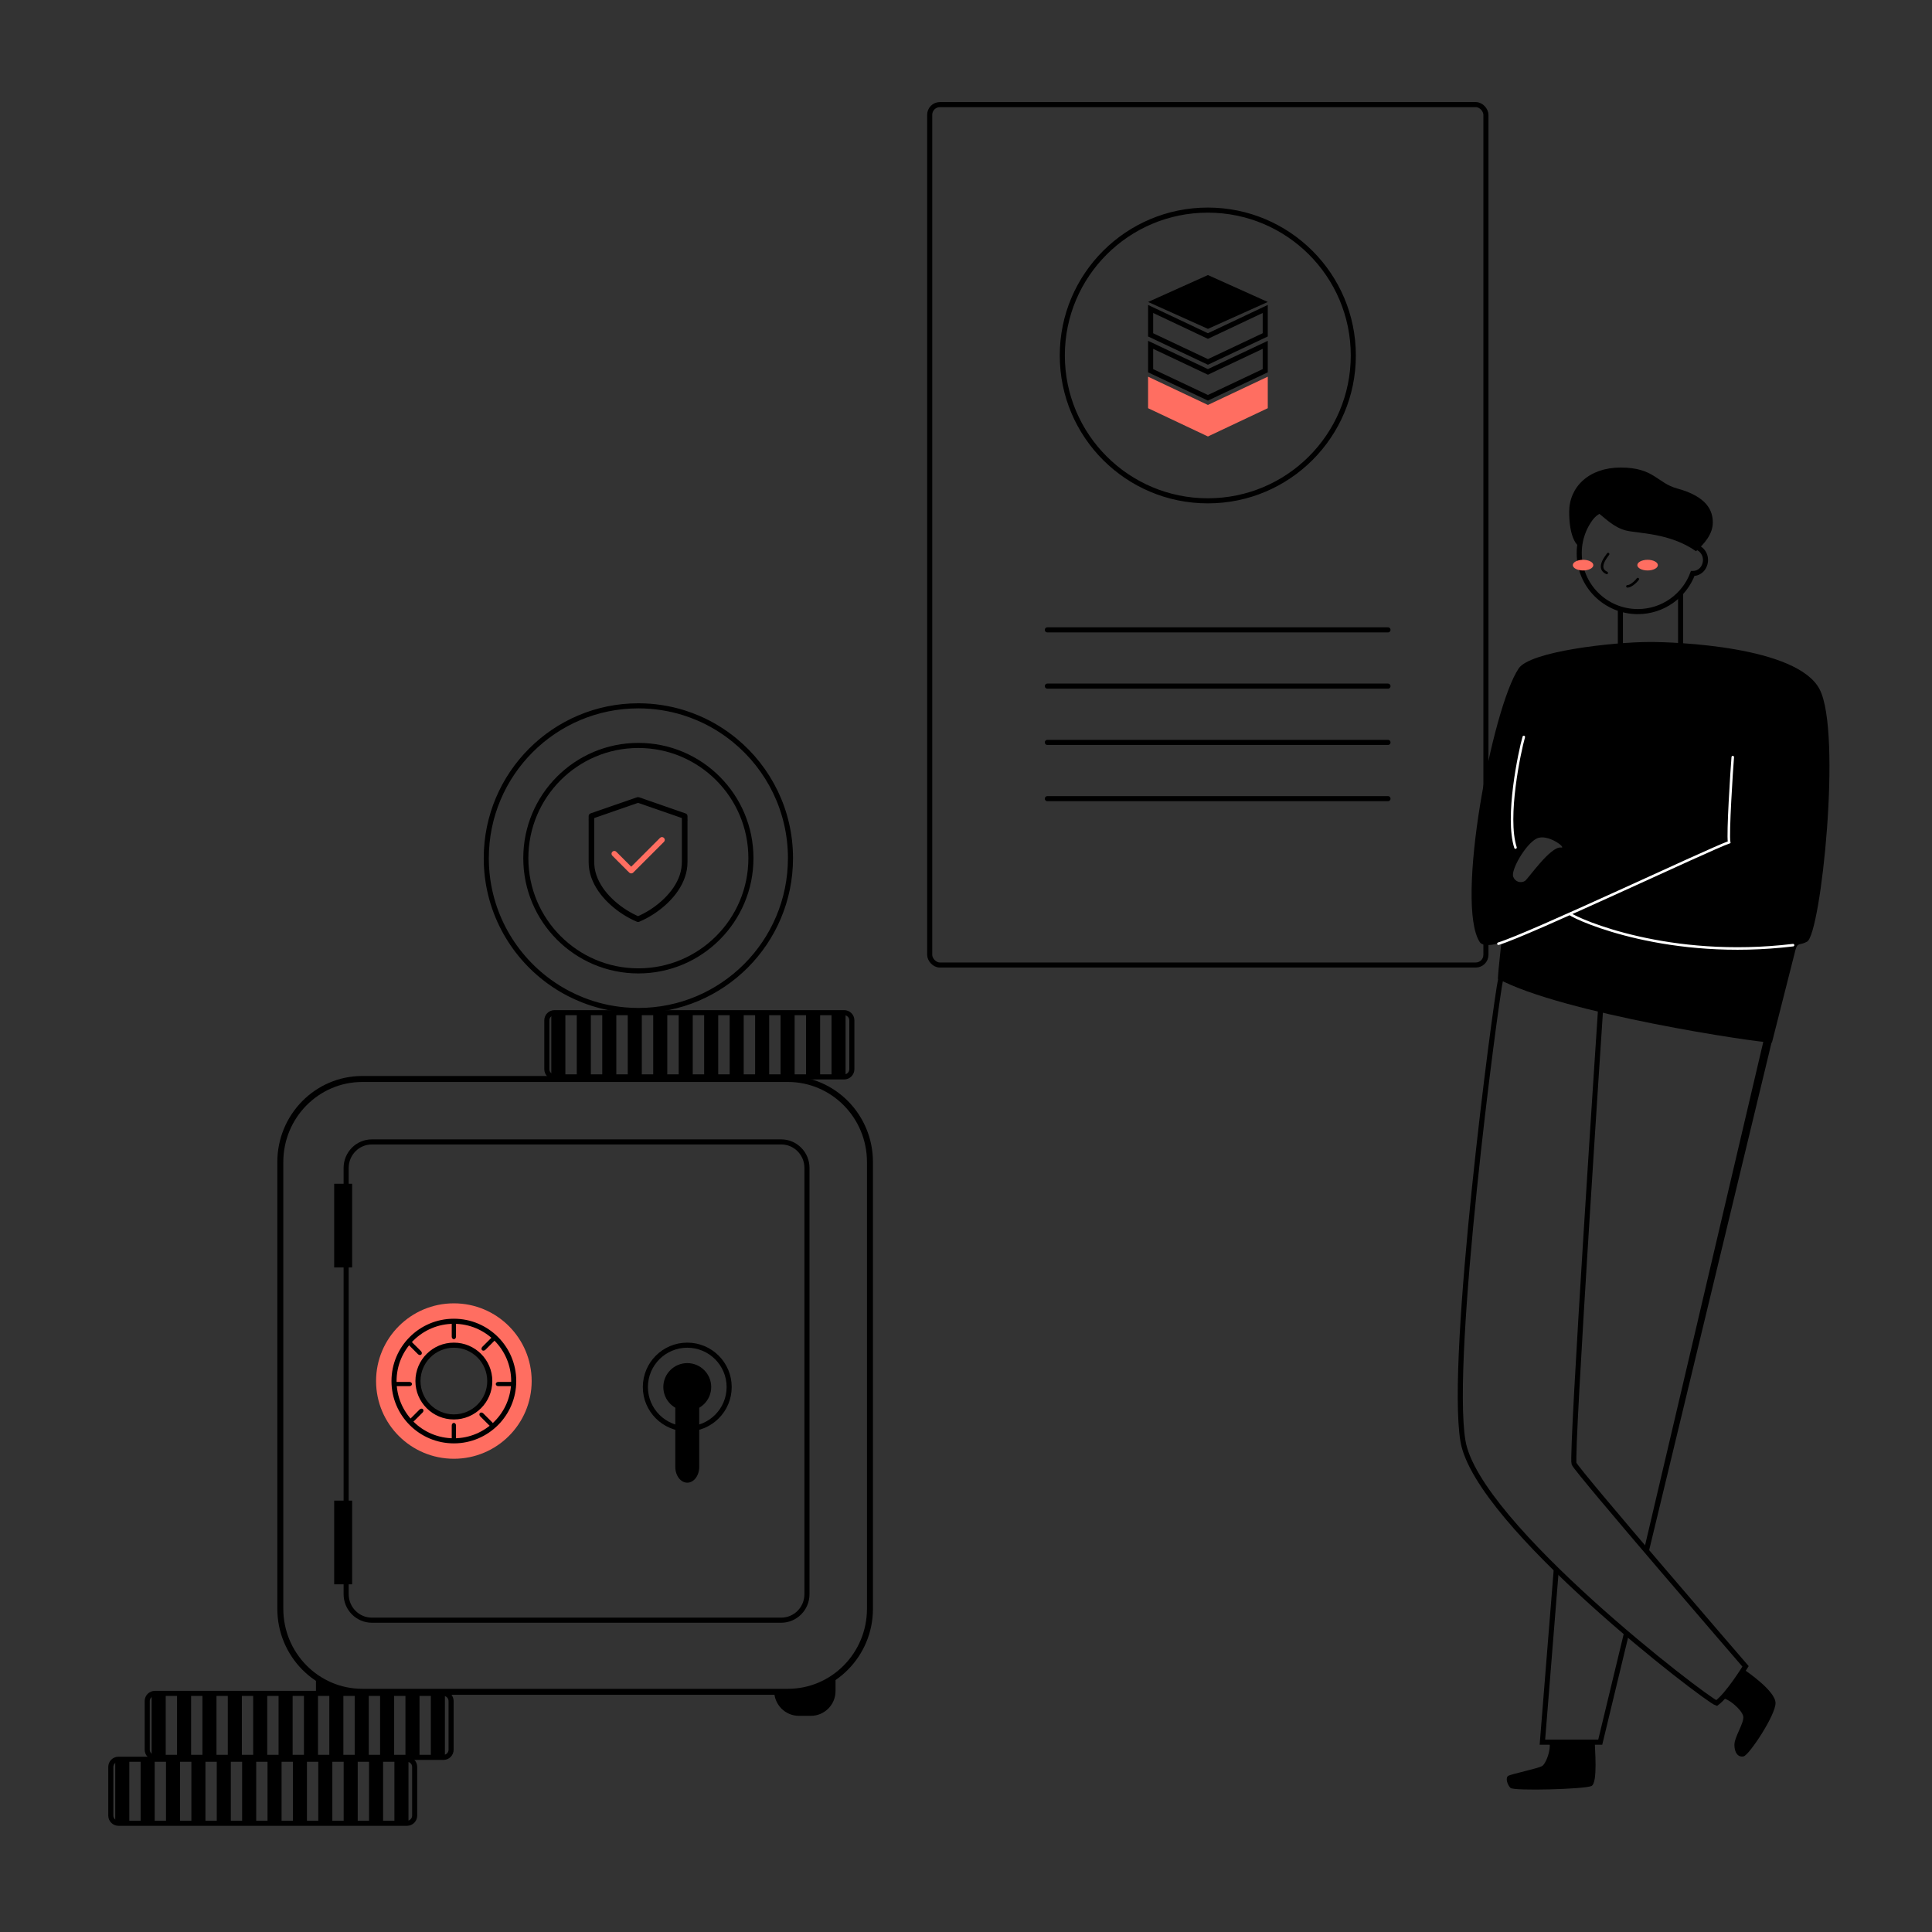 <svg xmlns="http://www.w3.org/2000/svg" width="380" height="380" viewBox="0 0 380 380">
  <rect x="0" y="0" width="380" height="380" fill="#333333" stroke="none"/>
  <g fill="none" fill-rule="evenodd">
    <g transform="translate(21 20)">
      <g transform="translate(160.896)">
        <rect width="109.4" height="169.232" x=".965" y=".576" stroke="#000" rx="2"/>
        <ellipse cx="55.664" cy="49.916" stroke="#000" rx="28.619" ry="28.59"/>
        <g transform="translate(43.917 34.1)">
          <polygon fill="#FF6E61" points="11.77 25.55 0 19.99 0 26.188 11.77 31.748 23.542 26.188 23.542 19.99"/>
          <path stroke="#000" d="M23.042,13.724 L11.77,19.048 L0.5,13.724 L0.5,18.816 L11.77,24.14 L23.042,18.816 L23.042,13.724 Z"/>
          <polygon points="11.771 6.467 0 11.759 11.771 17.05 23.542 11.759"/>
          <path stroke="#000" d="M23.042,6.668 L11.77,11.993 L0.5,6.669 L0.5,11.761 L11.77,17.085 L23.042,11.761 L23.042,6.668 Z"/>
          <polygon fill="#000" points="11.771 0 0 5.292 11.771 10.583 23.542 5.292"/>
        </g>
        <line x1="24.104" x2="91.104" y1="103.887" y2="103.887" stroke="#000" stroke-linecap="round"/>
        <line x1="24.104" x2="91.104" y1="114.954" y2="114.954" stroke="#000" stroke-linecap="round"/>
        <line x1="24.104" x2="91.104" y1="126.021" y2="126.021" stroke="#000" stroke-linecap="round"/>
        <line x1="24.104" x2="91.104" y1="137.088" y2="137.088" stroke="#000" stroke-linecap="round"/>
        <g transform="translate(105.125 71.728)">
          <path stroke="#000" d="M8.176,100.61 C7.011,106.165 -2.045,175.247 0.723,191.704 C3.492,208.162 48.636,242.646 50.612,243.249 C52.916,241.56 56.306,236.024 56.306,236.024 C56.306,236.024 23.205,197.692 22.574,196.155 C21.943,194.618 27.805,106.569 27.805,106.569 L8.176,100.61 Z"/>
          <polyline stroke="#000" points="32.854 229.669 27.725 250.939 16.35 250.939 19.071 217.059"/>
          <polyline stroke="#000" points="60.968 113.079 36.83 213.181 60.336 113.079"/>
          <path fill="#000" fill-rule="nonzero" d="M70.888,43.877 C75.283,52.428 71.141,91.952 68.409,93.484 C66.935,94.308 66.534,93.507 66.105,95.183 C65.677,96.858 61.499,113.33 61.499,113.33 C58.845,113.403 20.156,107.581 7.597,100.774 C7.671,98.883 8.279,93.963 8.279,93.586 C6.611,94.267 4.593,94.409 4.04,93.586 C-0.862,86.171 6.445,47.518 11.688,39.74 C13.918,36.403 30.028,34.562 37.51,34.539 C42.172,34.539 66.492,35.326 70.888,43.877 Z M15.166,73.23 C12.978,74.376 10.029,79.563 10.633,80.764 C10.798,81.205 11.154,81.549 11.601,81.697 C12.049,81.846 12.54,81.783 12.936,81.528 C13.531,81.146 17.967,74.643 20.031,74.974 C21.215,75.163 17.354,72.084 15.166,73.23 Z"/>
          <path stroke="#000" d="M43.531,25.049 L43.531,39.05 C43.531,40.55 31.687,40.55 31.687,39.05 L31.687,27.905"/>
          <path stroke="#000" d="M35.114,5.546 C41.069,5.546 45.968,10.058 46.573,15.846 C47.649,16.187 48.429,17.193 48.429,18.381 C48.429,19.85 47.398,21.068 45.927,21.068 C45.924,21.068 45.92,21.068 45.916,21.068 C44.286,25.447 40.065,28.566 35.114,28.566 C28.751,28.566 23.592,23.413 23.592,17.056 C23.592,10.699 28.751,5.546 35.114,5.546 Z"/>
          <path fill="#000" fill-rule="nonzero" d="M31.733,0.23 C25.5,0.23 21.616,4.053 21.616,8.952 C21.616,13.026 22.626,15.331 23.815,15.914 C24.568,11.959 26.204,10.128 27.558,9.341 C28.612,10.128 30.413,12.035 32.821,12.623 C35.229,13.211 41.496,13.097 46.56,16.692 C48.215,15.222 49.866,13.311 49.866,11.058 C49.866,8.805 48.846,5.978 42.851,4.347 C38.889,3.27 38.336,0.23 31.733,0.23 Z"/>
          <ellipse cx="24.348" cy="19.426" fill="#FF6E61" fill-rule="nonzero" rx="2.018" ry="1.049"/>
          <ellipse cx="37.04" cy="19.426" fill="#FF6E61" fill-rule="nonzero" rx="2.018" ry="1.049"/>
          <path stroke="#000" stroke-linecap="round" stroke-width=".5" d="M29.277 17.249C28.9 17.787 26.974 20.047 29.006 20.958M33.073 23.6C33.682 23.6 34.617 22.845 35.11 22.169"/>
          <path stroke="#FFF" stroke-linecap="round" stroke-width=".5" d="M53.791 57.187C53.584 59.727 52.773 72.282 53.077 73.934 49.212 75.278 13.821 92.044 7.698 93.885M12.688 53.224C11.872 56.069 9.126 68.978 11.057 74.974M21.722 88.012C23.565 89.306 41.228 97.116 65.649 94.17"/>
          <path fill="#000" fill-rule="nonzero" d="M55.929 236.59C56.56 237.05 62.157 240.833 62.203 243.217 62.249 245.601 56.988 253.503 55.929 253.728 54.869 253.954 54.114 253.061 54.114 251.464 54.114 249.867 56.113 247.069 55.846 245.826 55.579 244.584 52.994 242.31 51.667 242.269M26.647 250.939C26.647 252.035 27.283 258.91 26.011 259.55 24.739 260.19 10.707 260.567 10.071 259.932 9.435 259.297 9.048 257.958 9.61 257.576 10.172 257.194 15.599 256.108 16.336 255.601 17.073 255.095 18.092 252.38 17.718 250.939"/>
        </g>
      </g>
      <g transform="translate(32.958 190.49)">
        <path fill="#000" fill-rule="nonzero" d="M101.028,1.144 L17.299,1.144 C8.067,1.144 0.588,8.724 0.588,18.069 L0.588,105.928 C0.588,115.273 8.067,122.852 17.299,122.852 L101.028,122.852 C110.26,122.852 117.741,115.273 117.741,105.928 L117.741,18.069 C117.741,8.724 110.26,1.144 101.028,1.144 Z M17.299,2.32 L101.028,2.32 C109.606,2.32 116.564,9.37 116.564,18.069 L116.564,105.928 C116.564,114.627 109.606,121.676 101.028,121.676 L17.299,121.676 C8.721,121.676 1.765,114.627 1.765,105.928 L1.765,18.069 C1.765,9.369 8.721,2.32 17.299,2.32 Z"/>
        <path fill="#000" d="M8.186 122.125C8.186 122.125 8.186 121.067 8.186 118.952 10.566 120.425 12.397 121.333 13.678 121.676 15.703 122.219 8.186 122.125 8.186 122.125zM103.183 126.994C100.499 126.994 98.32 124.812 98.32 122.125 101.69 122.168 104.026 122.019 105.327 121.676 106.706 121.314 108.39 120.4 110.38 118.934L110.38 122.125C110.38 124.812 108.204 126.994 105.518 126.994L103.183 126.994z"/>
        <path stroke="#000" d="M14.125,103.066 L14.125,19.226 C14.125,16.398 16.392,14.11 19.188,14.11 L99.697,14.11 C102.495,14.11 104.76,16.398 104.76,19.224 L104.76,103.066 C104.76,105.891 102.495,108.179 99.697,108.179 L19.188,108.179 C16.39,108.179 14.125,105.891 14.125,103.066"/>
        <path fill="#FF6E61" d="M15.303,0 C23.753,0 30.604,6.845 30.604,15.286 C30.604,23.729 23.753,30.572 15.303,30.572 C6.852,30.572 0,23.729 0,15.286 C0,6.845 6.852,0 15.303,0 Z M15.303,8.231 C11.402,8.231 8.24,11.39 8.24,15.286 C8.24,19.183 11.402,22.341 15.303,22.341 C19.202,22.341 22.365,19.183 22.365,15.286 C22.365,11.39 19.202,8.231 15.303,8.231 Z" transform="translate(20.01 45.859)"/>
        <path stroke="#000" d="M35.312,49.386 C41.814,49.386 47.083,54.65 47.083,61.145 C47.083,67.64 41.814,72.903 35.312,72.903 C28.809,72.903 23.542,67.64 23.542,61.145 C23.542,54.65 28.809,49.386 35.312,49.386 Z M35.314,54.09 C31.413,54.09 28.25,57.248 28.25,61.145 C28.25,65.041 31.413,68.2 35.314,68.2 C39.212,68.2 42.375,65.041 42.375,61.145 C42.375,57.248 39.212,54.09 35.314,54.09 Z"/>
        <path fill="#000" d="M35.312,52.914 L35.312,52.914 C35.079,52.914 34.893,52.688 34.893,52.409 L34.893,49.891 C34.893,49.612 35.079,49.386 35.312,49.386 C35.543,49.386 35.732,49.612 35.732,49.891 L35.732,52.409 C35.732,52.688 35.543,52.914 35.312,52.914"/>
        <path fill="#000" d="M42.101,55.581 L42.101,55.581 C41.868,55.581 41.682,55.355 41.682,55.076 L41.683,52.557 C41.684,52.278 41.87,52.052 42.103,52.052 C42.333,52.052 42.521,52.278 42.521,52.557 L42.52,55.076 C42.52,55.355 42.331,55.581 42.101,55.581" transform="rotate(45 42.102 53.817)"/>
        <path fill="#000" d="M27.976,69.692 L27.976,69.692 C27.743,69.692 27.557,69.465 27.557,69.187 L27.558,66.667 C27.559,66.389 27.745,66.162 27.978,66.162 C28.208,66.162 28.396,66.388 28.396,66.667 L28.395,69.186 C28.395,69.465 28.206,69.692 27.976,69.692" transform="rotate(45 27.977 67.927)"/>
        <path fill="#000" d="M27.243,55.937 L27.242,53.418 C27.242,53.139 27.428,52.913 27.661,52.913 C27.891,52.913 28.079,53.139 28.08,53.418 L28.081,55.937 C28.081,56.216 27.893,56.442 27.662,56.442 C27.429,56.442 27.243,56.216 27.243,55.937 Z" transform="rotate(-45 27.661 54.678)"/>
        <path fill="#000" d="M41.267,69.947 L41.266,67.427 C41.266,67.149 41.452,66.922 41.685,66.922 C41.915,66.922 42.104,67.149 42.104,67.428 L42.105,69.947 C42.105,70.226 41.917,70.452 41.686,70.452 C41.453,70.452 41.267,70.225 41.267,69.947 Z" transform="rotate(-45 41.685 68.687)"/>
        <path fill="#000" d="M35.312,72.903 L35.312,72.903 C35.079,72.903 34.893,72.677 34.893,72.399 L34.893,69.881 C34.893,69.602 35.079,69.376 35.312,69.376 C35.543,69.376 35.732,69.602 35.732,69.881 L35.732,72.399 C35.732,72.677 35.543,72.903 35.312,72.903"/>
        <path fill="#000" d="M45.318,63.498 L45.318,63.498 C45.085,63.498 44.899,63.272 44.899,62.993 L44.899,60.472 C44.899,60.194 45.085,59.967 45.318,59.967 C45.548,59.967 45.736,60.194 45.736,60.472 L45.736,62.993 C45.736,63.272 45.548,63.498 45.318,63.498" transform="rotate(90 45.318 61.733)"/>
        <path fill="#000" d="M25.307,63.498 L25.307,63.498 C25.074,63.498 24.889,63.272 24.889,62.993 L24.889,60.472 C24.889,60.194 25.074,59.967 25.307,59.967 C25.538,59.967 25.726,60.194 25.726,60.472 L25.726,62.993 C25.726,63.272 25.538,63.498 25.307,63.498" transform="rotate(90 25.307 61.733)"/>
        <path stroke="#000" d="M89.458,62.321 C89.458,57.776 85.771,54.09 81.219,54.09 C76.669,54.09 72.979,57.776 72.979,62.321 C72.979,66.865 76.669,70.552 81.219,70.552 C85.771,70.552 89.458,66.865 89.458,62.321"/>
        <path fill="#000" d="M85.927,62.32 C85.927,59.723 83.818,57.617 81.22,57.617 C78.619,57.617 76.51,59.723 76.51,62.32 C76.51,64.916 78.619,67.024 81.22,67.024 C83.818,67.024 85.927,64.916 85.927,62.32"/>
        <path fill="#000" d="M81.219,81.134 L81.219,81.134 C79.919,81.134 78.865,79.742 78.865,78.026 L78.865,63.078 C78.865,61.361 79.919,59.969 81.219,59.969 C82.52,59.969 83.573,61.361 83.573,63.078 L83.573,78.026 C83.573,79.742 82.52,81.134 81.219,81.134"/>
        <polygon fill="#000" points="11.771 38.803 15.302 38.803 15.302 22.341 11.771 22.341"/>
        <polygon fill="#000" points="11.771 101.124 15.302 101.124 15.302 84.662 11.771 84.662"/>
      </g>
      <g transform="translate(0 118.762)">
        <g transform="translate(.795 194.308)">
          <g transform="translate(0 12.954)">
            <path stroke="#000" d="M59.765,1.511 L59.765,11.08 C59.765,11.908 59.104,12.589 58.259,12.589 L1.506,12.589 C1.1,12.589 0.752,12.437 0.481,12.182 C0.18,11.908 -2.71819604e-13,11.515 -2.71819604e-13,11.08 L-2.71819604e-13,1.511 C-2.71819604e-13,0.681 0.663,-1.56656297e-14 1.506,-1.56656297e-14 L58.259,-1.56656297e-14 C59.104,-1.56656297e-14 59.765,0.681 59.765,1.511"/>
            <polygon fill="#000" points=".873 12.583 3.639 12.583 3.639 .006 .873 .006"/>
            <polygon fill="#000" points="5.864 12.583 8.63 12.583 8.63 .006 5.864 .006"/>
            <polygon fill="#000" points="10.855 12.583 13.621 12.583 13.621 .006 10.855 .006"/>
            <polygon fill="#000" points="15.849 12.583 18.614 12.583 18.614 .006 15.849 .006"/>
            <polygon fill="#000" points="20.84 12.583 23.605 12.583 23.605 .006 20.84 .006"/>
            <polygon fill="#000" points="25.83 12.583 28.596 12.583 28.596 .006 25.83 .006"/>
            <polygon fill="#000" points="30.824 12.583 33.589 12.583 33.589 .006 30.824 .006"/>
            <polygon fill="#000" points="35.815 12.583 38.58 12.583 38.58 .006 35.815 .006"/>
            <polygon fill="#000" points="40.806 12.583 43.571 12.583 43.571 .006 40.806 .006"/>
            <polygon fill="#000" points="45.799 12.583 48.564 12.583 48.564 .006 45.799 .006"/>
            <polygon fill="#000" points="50.79 12.583 53.555 12.583 53.555 .006 50.79 .006"/>
            <polygon fill="#000" points="55.783 12.583 58.548 12.583 58.548 .006 55.783 .006"/>
          </g>
          <g transform="translate(7.162)">
            <path stroke="#000" d="M59.767,11.08 C59.767,11.908 59.104,12.586 58.259,12.586 L1.509,12.586 C1.102,12.586 0.754,12.437 0.483,12.179 C0.182,11.908 -2.21637523e-13,11.515 -2.21637523e-13,11.08 L-2.21637523e-13,1.509 C-2.21637523e-13,0.681 0.663,2.48561325e-13 1.509,2.48561325e-13 L58.259,2.48561325e-13 C59.104,2.48561325e-13 59.767,0.681 59.767,1.509 L59.767,11.08 Z"/>
            <polygon fill="#000" points=".873 12.583 3.638 12.583 3.638 .006 .873 .006"/>
            <polygon fill="#000" points="5.866 12.583 8.631 12.583 8.631 .006 5.866 .006"/>
            <polygon fill="#000" points="10.859 12.583 13.624 12.583 13.624 .006 10.859 .006"/>
            <polygon fill="#000" points="15.848 12.583 18.613 12.583 18.613 .006 15.848 .006"/>
            <polygon fill="#000" points="20.841 12.583 23.606 12.583 23.606 .006 20.841 .006"/>
            <polygon fill="#000" points="25.834 12.583 28.599 12.583 28.599 .006 25.834 .006"/>
            <polygon fill="#000" points="30.823 12.583 33.588 12.583 33.588 .006 30.823 .006"/>
            <polygon fill="#000" points="35.816 12.583 38.581 12.583 38.581 .006 35.816 .006"/>
            <polygon fill="#000" points="40.809 12.583 43.575 12.583 43.575 .006 40.809 .006"/>
            <polygon fill="#000" points="45.8 12.583 48.565 12.583 48.565 .006 45.8 .006"/>
            <polygon fill="#000" points="50.791 12.583 53.556 12.583 53.556 .006 50.791 .006"/>
            <polygon fill="#000" points="55.784 12.583 58.55 12.583 58.55 .006 55.784 .006"/>
          </g>
        </g>
        <g transform="translate(86.555 60.418)">
          <path stroke="#000" d="M59.992,1.513 L59.992,11.117 C59.992,11.95 59.326,12.633 58.48,12.633 L1.513,12.633 C1.105,12.633 0.757,12.479 0.486,12.224 C0.182,11.95 1.00364161e-13,11.557 1.00364161e-13,11.117 L1.00364161e-13,1.513 C1.00364161e-13,0.681 0.668,1.92165058e-13 1.513,1.92165058e-13 L58.48,1.92165058e-13 C59.326,1.92165058e-13 59.992,0.681 59.992,1.513"/>
          <polygon fill="#000" points=".88 12.626 3.645 12.626 3.645 .002 .88 .002"/>
          <polygon fill="#000" points="5.891 12.626 8.657 12.626 8.657 .002 5.891 .002"/>
          <polygon fill="#000" points="10.901 12.626 13.666 12.626 13.666 .002 10.901 .002"/>
          <polygon fill="#000" points="15.913 12.626 18.678 12.626 18.678 .002 15.913 .002"/>
          <polygon fill="#000" points="20.923 12.626 23.688 12.626 23.688 .002 20.923 .002"/>
          <polygon fill="#000" points="25.935 12.626 28.7 12.626 28.7 .002 25.935 .002"/>
          <polygon fill="#000" points="30.944 12.626 33.709 12.626 33.709 .002 30.944 .002"/>
          <polygon fill="#000" points="35.956 12.626 38.721 12.626 38.721 .002 35.956 .002"/>
          <polygon fill="#000" points="40.968 12.626 43.733 12.626 43.733 .002 40.968 .002"/>
          <polygon fill="#000" points="45.975 12.626 48.741 12.626 48.741 .002 45.975 .002"/>
          <polygon fill="#000" points="50.987 12.626 53.753 12.626 53.753 .002 50.987 .002"/>
          <polygon fill="#000" points="55.997 12.626 58.762 12.626 58.762 .002 55.997 .002"/>
        </g>
        <g stroke="#000" transform="translate(74.644 .065)">
          <path d="M29.915,59.926 C28.995,59.926 28.077,59.881 27.176,59.799 C24.315,59.542 21.561,58.876 18.99,57.863 C18.044,57.493 17.117,57.065 16.22,56.604 C14.886,55.917 13.604,55.124 12.394,54.244 C4.888,48.804 0,39.953 0,29.963 C0,13.419 13.394,0 29.915,0 C31.466,0 32.984,0.119 34.469,0.349 C35.964,0.578 37.431,0.917 38.844,1.359 C39.818,1.665 40.768,2.021 41.695,2.416 C44.306,3.537 46.717,5.017 48.884,6.797 C55.566,12.289 59.833,20.628 59.833,29.963 C59.833,46.507 46.436,59.926 29.915,59.926 Z"/>
          <path d="M52.053,29.963 C52.053,42.208 42.141,52.134 29.915,52.134 C17.689,52.134 7.777,42.208 7.777,29.963 C7.777,17.718 17.689,7.791 29.915,7.791 C42.141,7.791 52.053,17.718 52.053,29.963"/>
        </g>
      </g>
    </g>
    <g fill-rule="nonzero" stroke-width=".5" transform="translate(116 157)">
      <path fill="#000" stroke="#000" d="M9.657,24.056 C11.469,23.285 13.155,22.204 14.631,20.9 C16.118,19.581 17.425,17.985 18.211,16.145 C18.6,15.239 18.855,14.288 18.94,13.303 C18.988,12.746 18.97,12.183 18.97,11.623 C18.97,11.03 18.97,10.433 18.97,9.84 C18.97,8.271 18.97,6.703 18.97,5.134 C18.97,4.601 18.991,4.062 18.97,3.529 C18.97,3.523 18.97,3.517 18.97,3.511 C18.97,3.372 18.877,3.264 18.75,3.222 C17.708,2.861 16.663,2.499 15.622,2.138 C13.977,1.563 12.333,0.991 10.689,0.422 C10.328,0.295 9.964,0.142 9.593,0.042 C9.476,0.009 9.392,0.048 9.286,0.084 C9.1,0.151 8.91,0.214 8.723,0.28 C7.148,0.825 5.577,1.37 4.002,1.915 C2.77,2.343 1.542,2.767 0.31,3.195 C0.289,3.201 0.271,3.21 0.25,3.216 C0.123,3.261 0.03,3.366 0.03,3.505 C0.03,3.929 0.03,4.354 0.03,4.779 C0.03,6.215 0.03,7.651 0.03,9.087 C0.03,10.262 0.027,11.436 0.03,12.61 C0.033,13.583 0.208,14.553 0.527,15.471 C1.186,17.356 2.397,19.012 3.824,20.391 C5.254,21.773 6.929,22.926 8.726,23.776 C8.931,23.872 9.142,23.965 9.349,24.056 C9.5,24.119 9.672,24.101 9.762,23.947 C9.837,23.821 9.804,23.598 9.654,23.535 C7.88,22.782 6.224,21.734 4.782,20.457 C3.333,19.175 2.06,17.627 1.307,15.832 C0.945,14.974 0.711,14.059 0.647,13.128 C0.608,12.553 0.629,11.975 0.629,11.397 C0.629,10.828 0.629,10.262 0.629,9.693 C0.629,8.157 0.629,6.621 0.629,5.086 C0.629,4.715 0.629,4.342 0.629,3.972 C0.629,3.824 0.644,3.671 0.629,3.526 C0.629,3.52 0.629,3.514 0.629,3.508 C0.557,3.604 0.482,3.701 0.41,3.797 C1.445,3.439 2.478,3.08 3.514,2.722 C5.161,2.15 6.808,1.581 8.455,1.009 C8.832,0.879 9.208,0.75 9.581,0.617 C9.527,0.617 9.476,0.617 9.422,0.617 C10.455,0.976 11.49,1.334 12.523,1.692 C14.17,2.264 15.814,2.833 17.461,3.406 C17.838,3.535 18.211,3.665 18.587,3.797 C18.515,3.701 18.44,3.604 18.368,3.508 C18.368,3.923 18.368,4.336 18.368,4.752 C18.368,6.152 18.368,7.552 18.368,8.955 C18.368,10.093 18.368,11.234 18.368,12.373 C18.368,13.339 18.241,14.27 17.934,15.188 C17.32,17.025 16.133,18.63 14.751,19.967 C13.357,21.316 11.728,22.43 9.973,23.258 C9.768,23.354 9.557,23.447 9.349,23.538 C9.199,23.601 9.166,23.821 9.241,23.95 C9.334,24.101 9.506,24.119 9.657,24.056 Z"/>
      <path fill="#FF6E61" stroke="#FF6E61" d="M4.613,11.129 C5.583,12.099 6.552,13.068 7.525,14.041 C7.663,14.179 7.802,14.318 7.94,14.456 C8.055,14.571 8.25,14.571 8.365,14.456 C9.048,13.773 9.735,13.086 10.418,12.403 C11.502,11.319 12.583,10.238 13.667,9.154 C13.917,8.904 14.167,8.654 14.417,8.404 C14.691,8.13 14.267,7.702 13.993,7.979 C13.309,8.663 12.623,9.349 11.939,10.033 C10.855,11.117 9.774,12.198 8.69,13.282 C8.44,13.532 8.19,13.782 7.94,14.032 C8.082,14.032 8.223,14.032 8.365,14.032 C7.395,13.062 6.426,12.093 5.453,11.12 C5.315,10.981 5.176,10.843 5.038,10.704 C4.764,10.427 4.339,10.855 4.613,11.129 L4.613,11.129 Z"/>
    </g>
  </g>
</svg>
